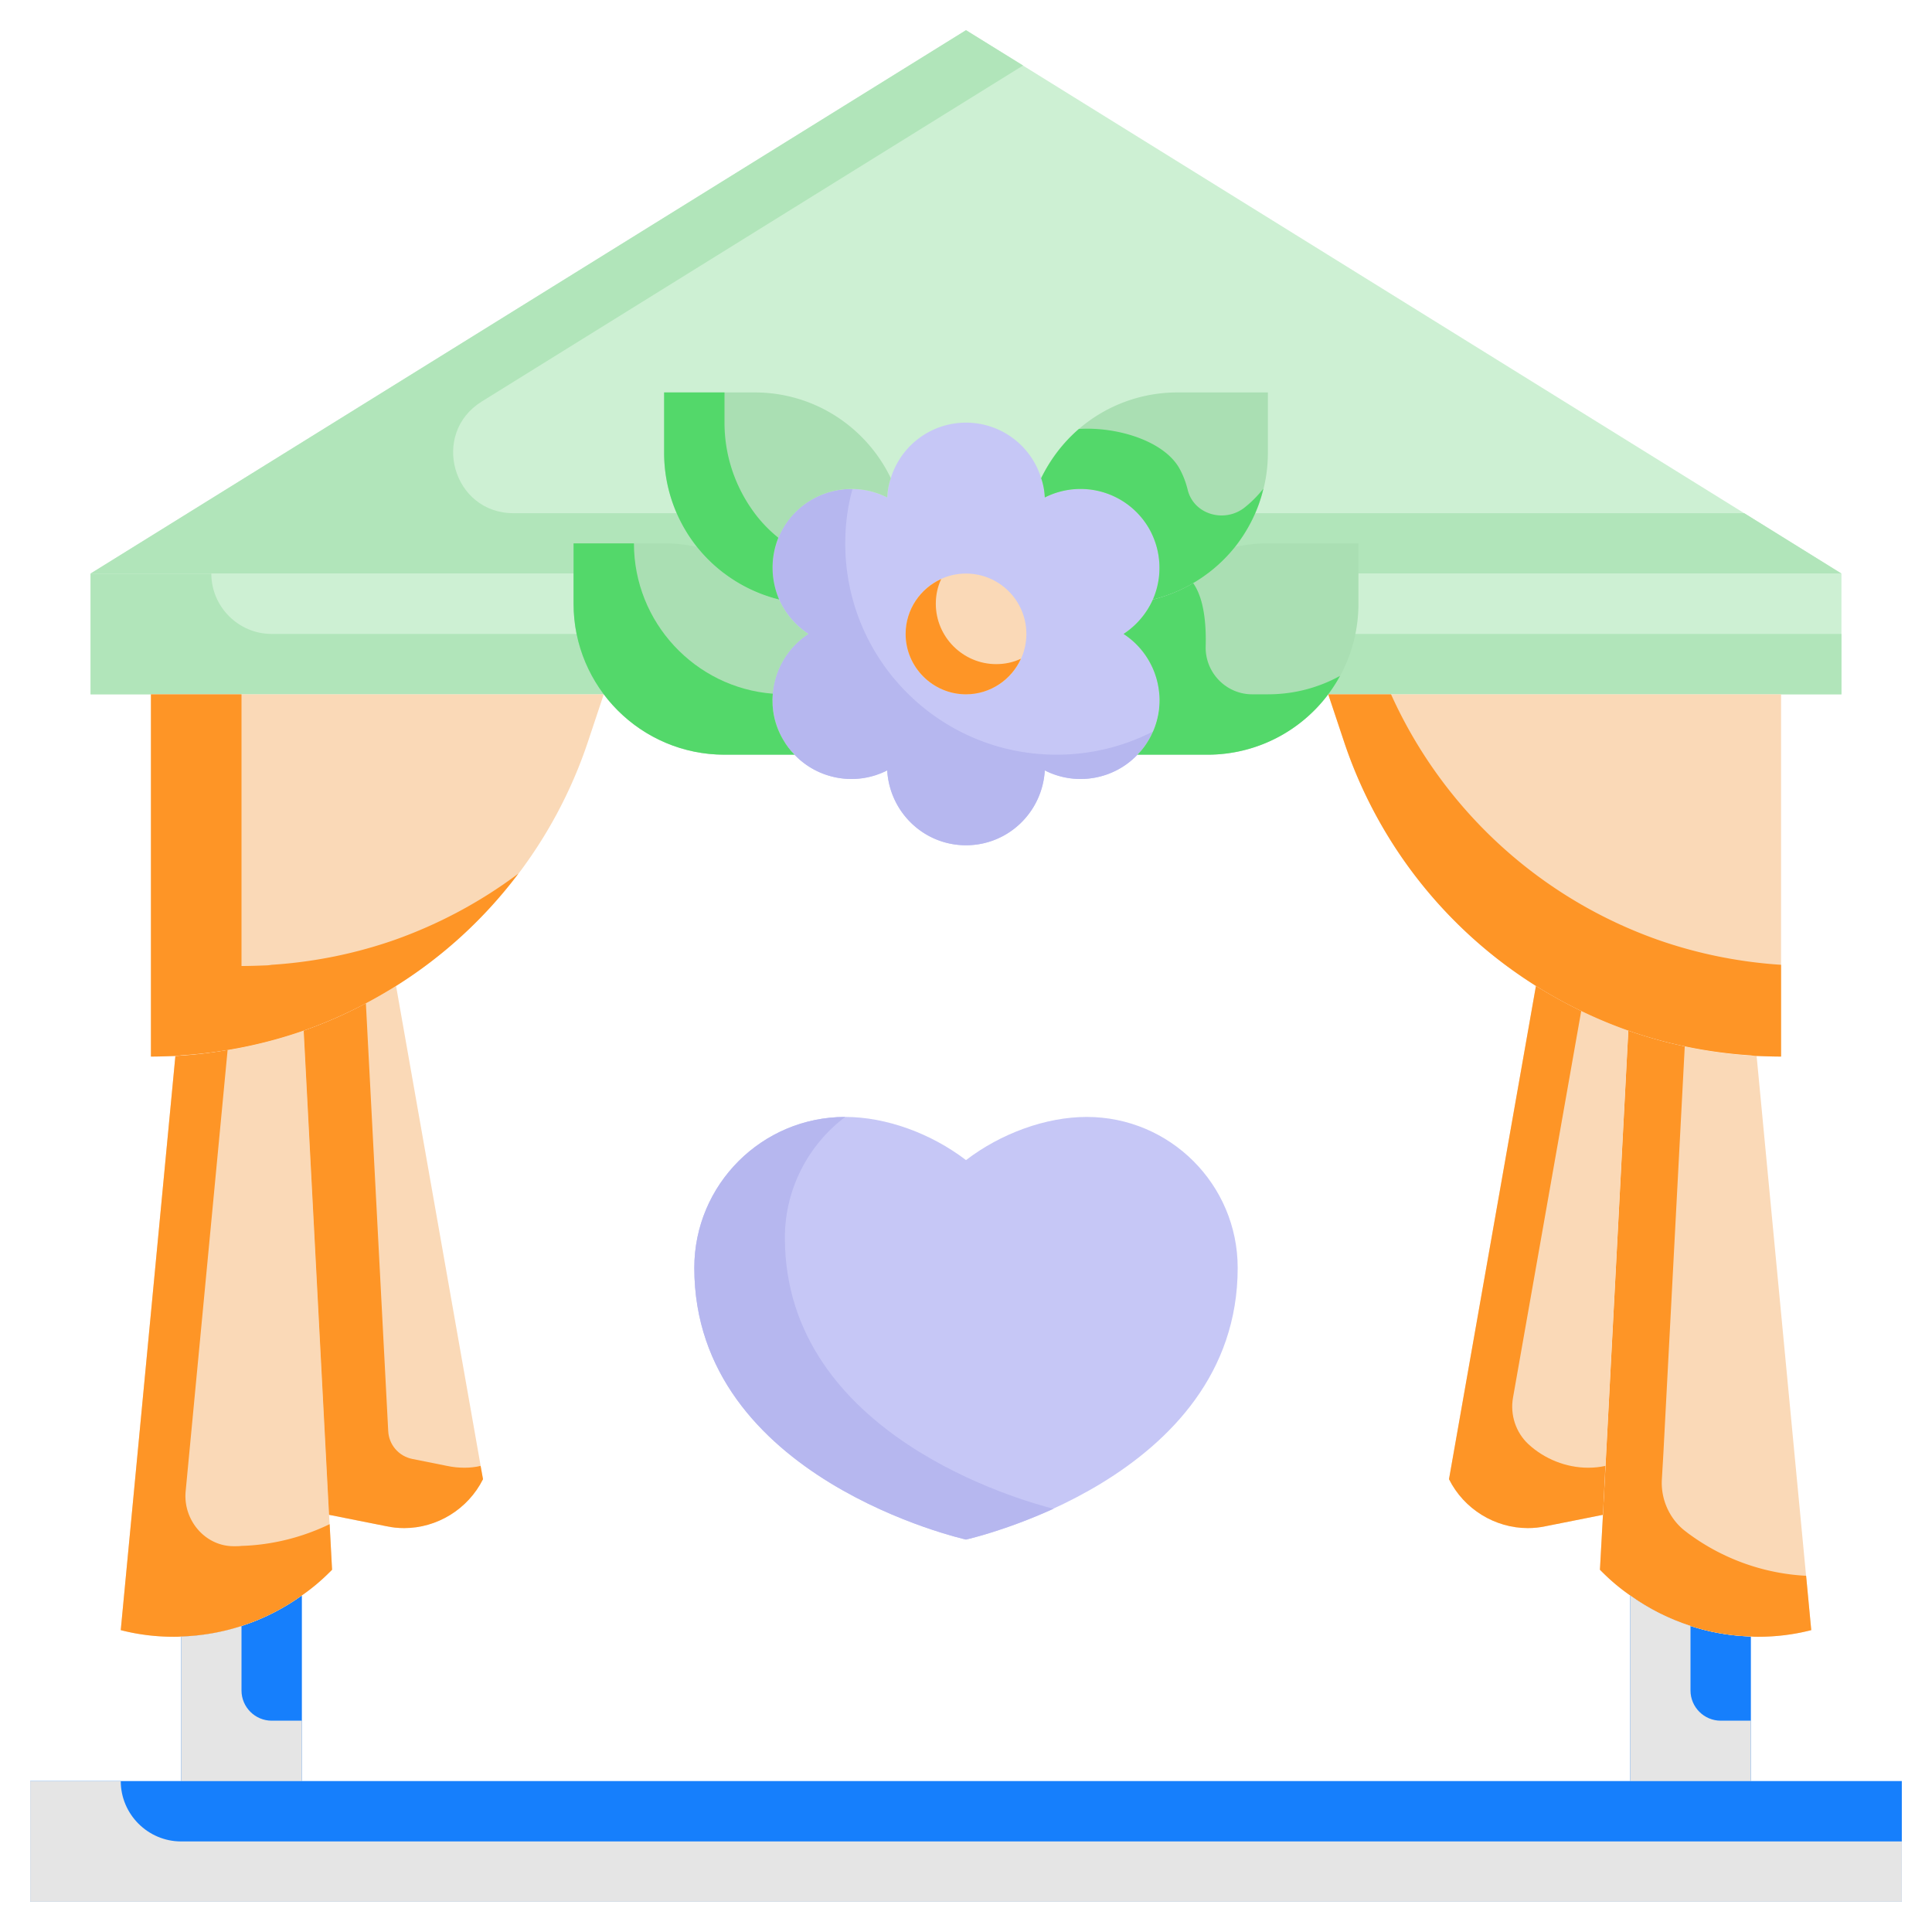 <svg id="SvgjsSvg1114" width="256" height="256" xmlns="http://www.w3.org/2000/svg" version="1.1" xmlns:xlink="http://www.w3.org/1999/xlink" xmlns:svgjs="http://svgjs.com/svgjs"><defs id="SvgjsDefs1115"></defs><g id="SvgjsG1116"><svg xmlns="http://www.w3.org/2000/svg" viewBox="0 0 64 64" width="256" height="256"><path fill="#167ffc" d="M1 59h62v4H1z" class="colorf4f4f4 svgShape"></path><path fill="#e5e5e5" d="M63 61v2H1v-4h3c0 1.1.9 2 2 2h57Z" class="colore5e5e5 svgShape"></path><path fill="#cdf0d3" d="M3 19h58v4H3z" class="colorcdf0ea svgShape"></path><path fill="#b1e5ba" d="M61 21v2H3v-4h4c0 1.1.9 2 2 2h52Z" class="colorb1e5db svgShape"></path><path fill="#cdf0d3" d="M61 19H3L32 1l29 18z" class="colorcdf0ea svgShape"></path><path fill="#b1e5ba" d="M61 19H3L32 1l1.89 1.17L15.96 13.3C14.25 14.36 15 17 17.01 17h40.77L61 19Z" class="colorb1e5db svgShape"></path><path fill="#167ffc" d="M10 52.85V59H6v-4.79c1.43-.04 2.83-.52 4-1.36Z" class="colorf4f4f4 svgShape"></path><path fill="#e5e5e5" d="M10 57v2H6v-4.79c.68-.02 1.35-.14 2-.35V56c0 .55.45 1 1 1h1Z" class="colore5e5e5 svgShape"></path><path fill="#fad9b7" d="m11 52-.08.08c-.29.29-.59.54-.92.77a7.231 7.231 0 0 1-4 1.36c-.08.01-.16.01-.24.01-.59 0-1.18-.07-1.76-.22l1.81-19.02c1.47-.08 2.9-.37 4.25-.84l.84 16.04L11 52Z" class="colorfaf4b7 svgShape"></path><path fill="#fe9526" d="m11 52-.08.08c-.29.29-.59.54-.92.77a7.231 7.231 0 0 1-4 1.36c-.08.01-.16.01-.24.01-.59 0-1.18-.07-1.76-.22l1.81-19.02c.59-.03 1.16-.1 1.73-.2L6.15 49.4c-.09.95.64 1.82 1.59 1.82h.02c.08 0 .16 0 .24-.01 1.01-.03 2.01-.28 2.92-.72L11 52Z" class="colorefe59a svgShape"></path><path fill="#fad9b7" d="M16 49c-.5 1-1.53 1.62-2.61 1.62-.2 0-.39-.02-.58-.06l-1.91-.38-.84-16.04c1.08-.38 2.1-.88 3.06-1.48L16 49Z" class="colorfaf4b7 svgShape"></path><path fill="#fe9526" d="M16 49c-.5 1-1.53 1.62-2.61 1.62-.2 0-.39-.02-.58-.06l-1.91-.38-.84-16.04c.71-.25 1.4-.55 2.06-.91l.74 14.17c.02.46.35.84.8.93l1.15.23c.19.04.38.06.58.06.18 0 .36-.02.53-.06L16 49Z" class="colorefe59a svgShape"></path><path fill="#fad9b7" d="m20 23-.52 1.56a15.25 15.25 0 0 1-6.36 8.1c-.96.6-1.98 1.1-3.06 1.48-1.29.45-2.66.73-4.06.82-.06.01-.13.02-.19.02-.27.01-.54.02-.81.02V23h15Z" class="colorfaf4b7 svgShape"></path><path fill="#fe9526" d="M17.17 28.94a15.112 15.112 0 0 1-4.05 3.72c-.96.6-1.98 1.1-3.06 1.48-1.29.45-2.66.73-4.06.82-.06.01-.13.02-.19.02-.27.01-.54.02-.81.02V23h3v9c.27 0 .54-.01.81-.02.06 0 .13-.01.19-.02 1.4-.09 2.77-.37 4.06-.82a15.434 15.434 0 0 0 4.11-2.2Z" class="colorefe59a svgShape"></path><path fill="#167ffc" d="M54 52.85V59h4v-4.79a7.231 7.231 0 0 1-4-1.36Z" class="colorf4f4f4 svgShape"></path><path fill="#fad9b7" d="m53 52 .08.08c.29.29.59.54.92.77 1.17.84 2.57 1.32 4 1.36.08.01.16.01.24.01.59 0 1.18-.07 1.76-.22l-1.81-19.02c-1.47-.08-2.9-.37-4.25-.84l-.84 16.04L53 52Z" class="colorfaf4b7 svgShape"></path><path fill="#fe9526" d="M60 54c-.58.15-1.17.22-1.76.22-.08 0-.16 0-.24-.01a7.231 7.231 0 0 1-4-1.36c-.33-.23-.63-.48-.92-.77L53 52l.1-1.82.84-16.04c.61.21 1.23.39 1.87.52l-.71 13.52-.05.85c-.03.64.25 1.27.75 1.67.08.06.14.11.2.15 1.12.81 2.46 1.28 3.83 1.35L60 54Z" class="colorefe59a svgShape"></path><path fill="#fad9b7" d="M48 49c.5 1 1.53 1.62 2.61 1.62.2 0 .39-.02.58-.06l1.91-.38.84-16.04c-1.08-.38-2.1-.88-3.06-1.48L48 49Z" class="colorfaf4b7 svgShape"></path><path fill="#fe9526" d="m53.18 48.56-.08 1.62-1.91.38c-.19.04-.38.06-.58.06-1.08 0-2.11-.62-2.61-1.62l2.88-16.34c.49.3.99.58 1.5.83L50.12 46.3c-.1.56.09 1.15.51 1.54.53.49 1.25.78 1.98.78.2 0 .38-.02.57-.06Z" class="colorefe59a svgShape"></path><path fill="#fad9b7" d="m44 23 .52 1.56a15.25 15.25 0 0 0 6.36 8.1c.96.6 1.98 1.1 3.06 1.48 1.29.45 2.66.73 4.06.82.06.01.13.02.19.02.27.01.54.02.81.02V23H44Z" class="colorfaf4b7 svgShape"></path><path fill="#fe9526" d="M59 31.96V35c-.27 0-.54-.01-.81-.02-.06 0-.13-.01-.19-.02-1.4-.09-2.77-.37-4.06-.82-1.08-.38-2.1-.88-3.06-1.48a15.25 15.25 0 0 1-6.36-8.1L44 23h2.08a15.29 15.29 0 0 0 8.86 8.14c1.29.45 2.66.73 4.06.82Z" class="colorefe59a svgShape"></path><path fill="#c6c7f6" d="M41 42c0 7-9 9-9 9s-9-2-9-9c0-2.76 2.24-5 5-5 1.36 0 2.85.55 4 1.43 1.15-.88 2.64-1.43 4-1.43 2.76 0 5 2.24 5 5Z" class="colorf6c6ea svgShape"></path><path fill="#b6b7ef" d="M34.9 49.98C33.29 50.71 32 51 32 51s-9-2-9-9c0-2.76 2.24-5 5-5-1.21.91-2 2.37-2 4 0 6.56 7.91 8.73 8.9 8.98Z" class="colorefb6e3 svgShape"></path><path fill="#c6c7f6" d="M38.06 24.5c-.11.19-.23.35-.38.5-.78.82-2.03 1.05-3.07.52C34.53 26.9 33.4 28 32 28s-2.53-1.1-2.61-2.48c-1.04.53-2.29.3-3.07-.52-.15-.15-.27-.31-.38-.5-.7-1.21-.32-2.74.84-3.5a2.66 2.66 0 0 1-.97-1.14c-.32-.73-.3-1.61.13-2.36.7-1.21 2.22-1.64 3.45-1.02.01-.22.05-.44.12-.64a2.605 2.605 0 0 1 4.98 0c.07.2.11.42.12.64 1.23-.62 2.75-.19 3.45 1.02.43.75.45 1.63.13 2.36-.2.45-.53.85-.97 1.14 1.16.76 1.54 2.29.84 3.5Z" class="colorf6c6ea svgShape"></path><path fill="#b6b7ef" d="M38.2 24.23c-.04.09-.09.18-.14.27-.11.19-.23.35-.38.5-.78.82-2.03 1.05-3.07.52C34.53 26.9 33.4 28 32 28s-2.53-1.1-2.61-2.48c-1.04.53-2.29.3-3.07-.52-.15-.15-.27-.31-.38-.5-.7-1.21-.32-2.74.84-3.5a2.66 2.66 0 0 1-.97-1.14c-.32-.73-.3-1.61.13-2.36.49-.85 1.38-1.31 2.3-1.3-.16.57-.24 1.18-.24 1.8 0 3.87 3.13 7 7 7 1.16 0 2.24-.28 3.2-.77Z" class="colorefb6e3 svgShape"></path><circle cx="32" cy="21" r="2" fill="#fad9b7" class="colorfaf4b7 svgShape"></circle><path fill="#fe9526" d="M33.82 21.82C33.51 22.51 32.81 23 32 23c-1.1 0-2-.9-2-2 0-.81.49-1.51 1.18-1.82-.12.25-.18.53-.18.82 0 1.1.9 2 2 2 .29 0 .57-.06.82-.18Z" class="colorefe59a svgShape"></path><path fill="#aadfb3" d="M45 18v2c0 2.76-2.24 5-5 5h-2.32c.15-.15.27-.31.38-.5.7-1.21.32-2.74-.84-3.5.44-.29.77-.69.97-1.14a5.03 5.03 0 0 0 2.72-1.74c.36-.08.71-.12 1.09-.12h3Z" class="colorc4dfaa svgShape"></path><path fill="#53d86a" d="M44.39 22.39A4.994 4.994 0 0 1 40 25h-2.32c.15-.15.27-.31.38-.5.7-1.21.32-2.74-.84-3.5.44-.29.77-.69.97-1.14.47-.12.92-.3 1.33-.55.36.5.44 1.34.42 2.09-.03.87.67 1.6 1.54 1.6H42c.87 0 1.68-.22 2.39-.61Z" class="coloradc98f svgShape"></path><path fill="#aadfb3" d="M42 13v2c0 1.18-.41 2.26-1.09 3.12a5.03 5.03 0 0 1-2.72 1.74c.32-.73.3-1.61-.13-2.36a2.622 2.622 0 0 0-3.45-1.02c-.01-.22-.05-.44-.12-.64A5.001 5.001 0 0 1 39 13h3Z" class="colorc4dfaa svgShape"></path><path fill="#53d86a" d="M41.85 16.19c-.17.72-.5 1.37-.94 1.93a5.03 5.03 0 0 1-2.72 1.74c.32-.73.3-1.61-.13-2.36a2.622 2.622 0 0 0-3.45-1.02c-.01-.22-.05-.44-.12-.64.31-.63.73-1.18 1.25-1.63 1.26-.08 2.8.39 3.32 1.29.13.23.22.47.28.71.2.86 1.28 1.14 1.94.56.21-.17.4-.37.57-.58Z" class="coloradc98f svgShape"></path><path fill="#aadfb3" d="M25.94 24.5c.11.19.23.35.38.5H24c-2.76 0-5-2.24-5-5v-2h3c.38 0 .73.04 1.09.12a5.03 5.03 0 0 0 2.72 1.74c.2.45.53.85.97 1.14a2.616 2.616 0 0 0-.84 3.5Z" class="colorc4dfaa svgShape"></path><path fill="#53d86a" d="M26.32 25H24c-2.76 0-5-2.24-5-5v-2h2c0 2.62 2.03 4.78 4.6 4.98-.05.51.06 1.04.34 1.52.11.19.23.35.38.5Z" class="coloradc98f svgShape"></path><path fill="#aadfb3" d="M29.51 15.84c-.07.2-.11.42-.12.64a2.622 2.622 0 0 0-3.45 1.02 2.63 2.63 0 0 0-.13 2.36 5.03 5.03 0 0 1-2.72-1.74A5.009 5.009 0 0 1 22 15v-2h3c1.99 0 3.7 1.16 4.51 2.84Z" class="colorc4dfaa svgShape"></path><path fill="#53d86a" d="M25.81 19.86a5.03 5.03 0 0 1-2.72-1.74A5.009 5.009 0 0 1 22 15v-2h2v1c0 1.18.41 2.26 1.09 3.12.21.26.44.49.69.69v.01c-.27.68-.24 1.41.03 2.04Z" class="coloradc98f svgShape"></path><path fill="#e5e5e5" d="M58 57v2h-4v-6.15c.61.44 1.29.78 2 1.01V56c0 .55.45 1 1 1h1Z" class="colore5e5e5 svgShape"></path><g fill="#595bd4" class="color354259 svgShape"><path d="M63 58h-4v-2.827c.424-.04.844-.1 1.25-.205a.999.999 0 0 0 .745-1.063l-1.708-17.952c.02-.006.038-.016.058-.023.026-.01.051-.018.076-.03.367-.148.541-.528.579-.9V24h1a1 1 0 0 0 1-1v-4a1.152 1.152 0 0 0-.473-.85l-29-18c-.323-.2-.731-.2-1.054 0l-29 18A1.153 1.153 0 0 0 2 19v4a1 1 0 0 0 1 1h1v11c.038.372.213.751.578.9.026.012.052.02.078.03.02.008.037.017.057.023L3.004 53.905a1 1 0 0 0 .746 1.063c.406.105.826.166 1.25.205V58H1a1 1 0 0 0-1 1v4a1 1 0 0 0 1 1h62a1 1 0 0 0 1-1v-4a1 1 0 0 0-1-1Zm-52 0v-4.657c.217-.174.427-.356.627-.556l.08-.08a1 1 0 0 0 .292-.762l-.028-.532.633.126c.26.054.518.081.786.081a3.952 3.952 0 0 0 3.505-2.173c.095-.192.127-.41.09-.62l-2.767-15.698a16.227 16.227 0 0 0 6.21-8.248l.018-.058A5.96 5.96 0 0 0 24 26h1.942a3.641 3.641 0 0 0 2.724.775C29.214 28.086 30.506 29 32 29s2.786-.914 3.334-2.225A3.62 3.62 0 0 0 38.06 26H40a5.96 5.96 0 0 0 3.554-1.177l.02.058a16.229 16.229 0 0 0 6.208 8.248l-2.766 15.698a.995.995 0 0 0 .09.62 3.953 3.953 0 0 0 3.504 2.173c.269 0 .526-.027.776-.08l.644-.127-.028.532a.998.998 0 0 0 .29.762l.081.08c.2.201.411.383.627.557V58H11Zm-5.127-4.782a6.825 6.825 0 0 1-.791-.035l1.645-17.285c.818-.087 1.62-.232 2.401-.437l.848 16.136a5.79 5.79 0 0 1-.56.44 6.4 6.4 0 0 1-3.543 1.181Zm6.509-18.985 2.57 14.577c-.433.604-1.166.934-1.947.77l-1.143-.228-.765-14.54c.436-.176.867-.366 1.285-.58ZM4 22v-2h14c0 .702.128 1.373.35 2H4Zm38-3h2v1c0 2.206-1.794 4-4 4h-.68a3.632 3.632 0 0 0-.652-3c.078-.102.143-.212.209-.32a5.966 5.966 0 0 0 2.513-1.613c.2-.031.4-.067.61-.067Zm-1-4c0 1.31-.638 2.486-1.645 3.223A3.566 3.566 0 0 0 38.928 17a3.598 3.598 0 0 0-2.796-1.781A3.965 3.965 0 0 1 39 14h2v1Zm-7.388 1.535a1 1 0 0 0 1.448.837 1.621 1.621 0 0 1 2.135.628c.428.74.198 1.691-.522 2.164a1 1 0 0 0 0 1.672c.72.473.95 1.423.522 2.165a1.59 1.59 0 0 1-.222.291l-.001.002a1.625 1.625 0 0 1-1.911.335.997.997 0 0 0-1.449.837A1.621 1.621 0 0 1 32 27a1.62 1.62 0 0 1-1.612-1.535 1.001 1.001 0 0 0-1.449-.836 1.623 1.623 0 0 1-1.912-.336 1.59 1.59 0 0 1-.223-.293 1.621 1.621 0 0 1 .523-2.163 1 1 0 0 0 0-1.673A1.62 1.62 0 0 1 26.804 18a1.62 1.62 0 0 1 2.135-.628 1.002 1.002 0 0 0 1.45-.837A1.62 1.62 0 0 1 32 15c.856 0 1.564.674 1.612 1.535Zm-8.54.465a3.58 3.58 0 0 0-.427 1.222A3.986 3.986 0 0 1 23 15v-1h2c1.11 0 2.13.453 2.87 1.222A3.604 3.604 0 0 0 25.072 17Zm-2.461 2.067a5.968 5.968 0 0 0 2.511 1.612c.066.11.132.219.21.321a3.632 3.632 0 0 0-.652 3H24c-2.206 0-4-1.794-4-4v-1h2c.21 0 .41.036.61.067Zm34.663 16.83 1.644 17.287c-.224.024-.45.036-.678.036-.037 0-.077.002-.212-.01a6.292 6.292 0 0 1-3.457-1.18 5.81 5.81 0 0 1-.548-.433l.85-16.136c.781.205 1.583.35 2.4.437Zm-5.136 13.455-1.154.23c-.72.148-1.504-.17-1.935-.773l2.569-14.576c.418.213.848.403 1.285.58l-.764 14.539ZM55 54.534a7.94 7.94 0 0 0 2 .576V58h-2v-3.466Zm3-21.52c-1.435-1.22-3.452-3.376-4.02-6.21a1 1 0 0 0-1.961.393c.552 2.76 2.185 4.93 3.672 6.41a14.24 14.24 0 0 1-10.221-9.359L45.387 24H58v9.014ZM60 22H45.65a5.96 5.96 0 0 0 .35-2h14v2ZM32 2.177 57.493 18H46a1 1 0 0 0-1-1h-2.342A6.012 6.012 0 0 0 43 15v-2a1 1 0 0 0-1-1h-3a5.95 5.95 0 0 0-4.493 2.024C33.855 13.392 32.972 13 32 13s-1.855.392-2.507 1.024A5.95 5.95 0 0 0 25 12h-3a1 1 0 0 0-1 1v2c0 .698.12 1.371.342 2H19a1 1 0 0 0-1 1H6.507L32 2.177ZM18.613 24l-.083.248a14.237 14.237 0 0 1-10.221 9.36c1.487-1.482 3.12-3.652 3.671-6.412a1 1 0 0 0-1.96-.392c-.565 2.82-2.584 4.98-4.02 6.205v-9.01h12.612ZM7 55.11a8.107 8.107 0 0 0 2-.577V58H7v-2.89ZM62 62H2v-2h60v2Z" fill="none"></path><path d="M36 36c-1.321 0-2.77.446-4 1.215C30.772 36.446 29.322 36 28 36c-3.309 0-6 2.691-6 6 0 7.713 9.384 9.887 9.783 9.976a.984.984 0 0 0 .434 0C32.617 51.887 42 49.713 42 42c0-3.309-2.691-6-6-6zm-4 13.968c-1.305-.351-8-2.43-8-7.968 0-2.206 1.794-4 4-4 1.123 0 2.391.458 3.392 1.224a1 1 0 0 0 1.216 0C33.609 38.458 34.878 38 36 38c2.206 0 4 1.794 4 4 0 5.539-6.695 7.617-8 7.968zM29 21c0 1.654 1.346 3 3 3s3-1.346 3-3-1.346-3-3-3-3 1.346-3 3zm4 0c0 .551-.449 1-1 1s-1-.449-1-1 .449-1 1-1 1 .449 1 1z" fill="none"></path></g></svg></g></svg>